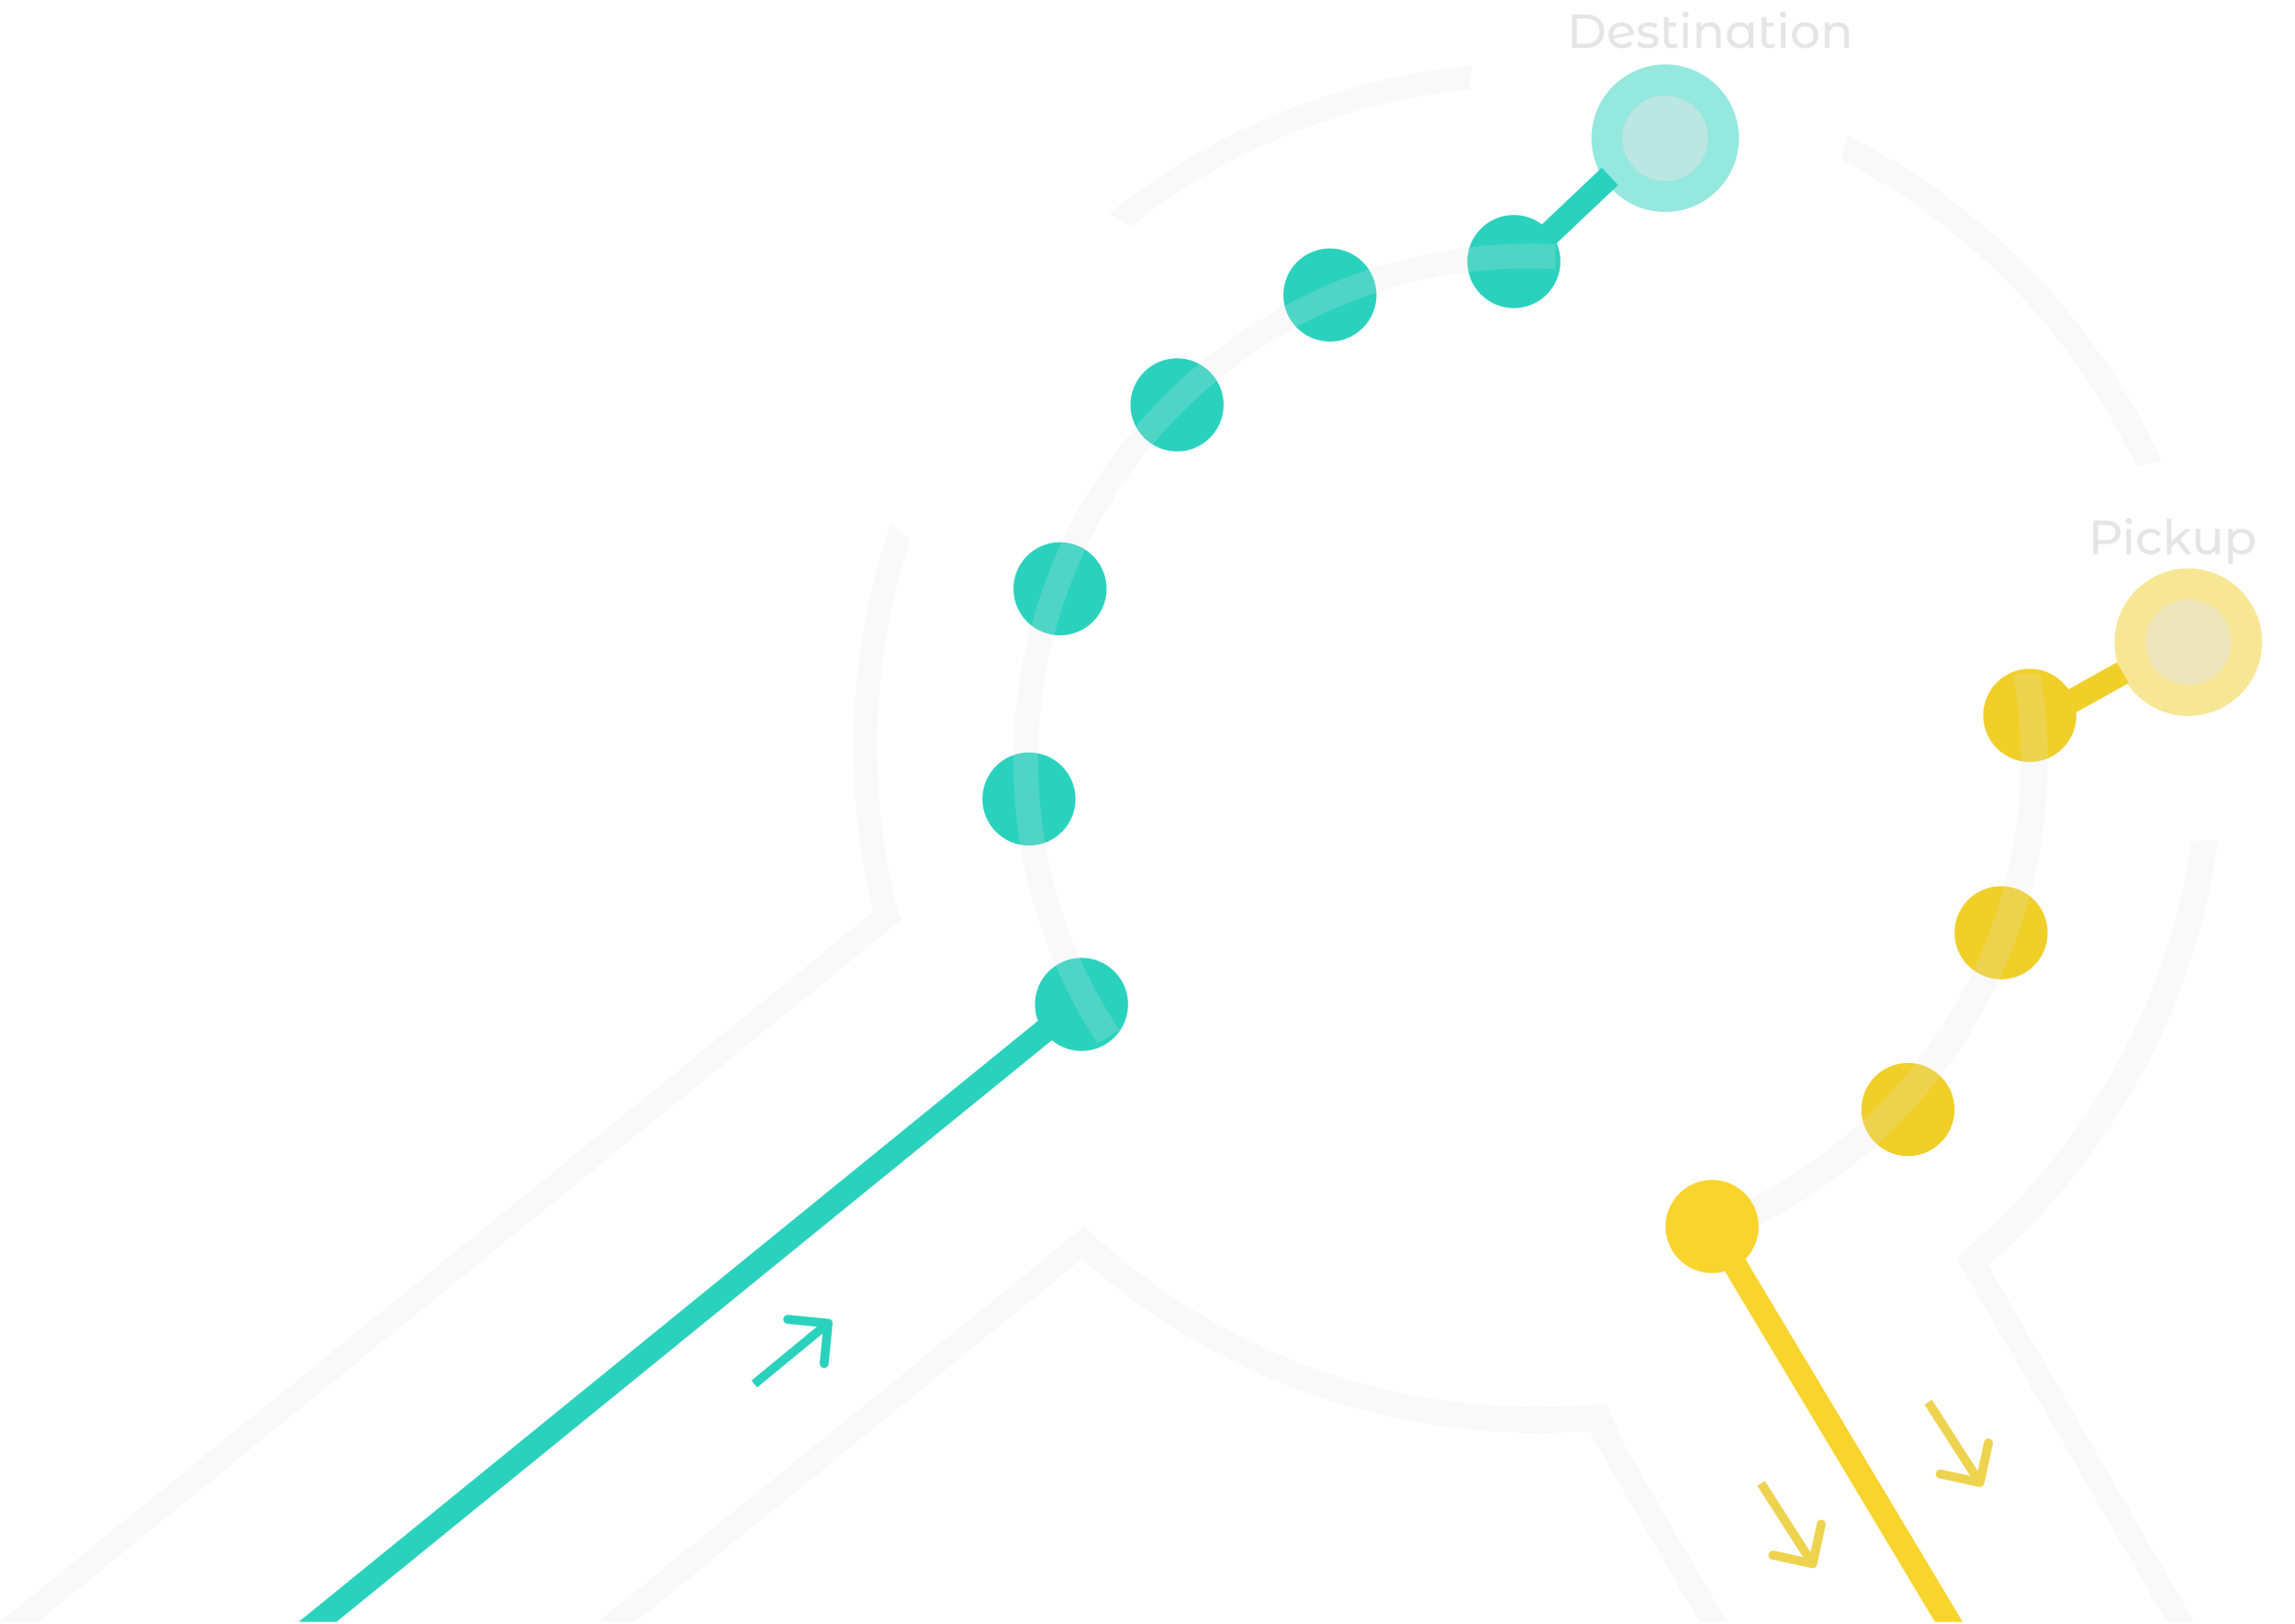 <svg width="766" height="542" viewBox="0 0 766 542" fill="none" xmlns="http://www.w3.org/2000/svg">
<path d="M524.68 4.8H529.4C530.584 4.8 531.635 5.035 532.552 5.504C533.469 5.973 534.179 6.635 534.68 7.488C535.192 8.331 535.448 9.301 535.448 10.4C535.448 11.499 535.192 12.475 534.68 13.328C534.179 14.171 533.469 14.827 532.552 15.296C531.635 15.765 530.584 16 529.4 16H524.68V4.8ZM529.304 14.608C530.211 14.608 531.005 14.432 531.688 14.08C532.381 13.728 532.915 13.237 533.288 12.608C533.661 11.968 533.848 11.232 533.848 10.4C533.848 9.568 533.661 8.837 533.288 8.208C532.915 7.568 532.381 7.072 531.688 6.72C531.005 6.368 530.211 6.192 529.304 6.192H526.28V14.608H529.304ZM541.499 14.752C542.512 14.752 543.328 14.411 543.947 13.728L544.779 14.72C544.405 15.168 543.931 15.509 543.355 15.744C542.789 15.979 542.155 16.096 541.451 16.096C540.555 16.096 539.76 15.915 539.067 15.552C538.373 15.179 537.835 14.661 537.451 14C537.077 13.339 536.891 12.592 536.891 11.76C536.891 10.939 537.072 10.197 537.435 9.536C537.808 8.875 538.315 8.363 538.955 8C539.605 7.627 540.336 7.44 541.147 7.44C541.915 7.44 542.613 7.616 543.243 7.968C543.872 8.309 544.373 8.795 544.747 9.424C545.12 10.053 545.312 10.779 545.323 11.6L538.587 12.912C538.8 13.499 539.157 13.952 539.659 14.272C540.171 14.592 540.784 14.752 541.499 14.752ZM541.147 8.736C540.613 8.736 540.133 8.859 539.707 9.104C539.291 9.349 538.965 9.696 538.731 10.144C538.496 10.581 538.379 11.093 538.379 11.68V11.84L543.803 10.816C543.664 10.197 543.355 9.696 542.875 9.312C542.395 8.928 541.819 8.736 541.147 8.736ZM549.904 16.096C549.21 16.096 548.544 16.005 547.904 15.824C547.264 15.632 546.762 15.392 546.4 15.104L547.04 13.888C547.413 14.155 547.866 14.368 548.4 14.528C548.933 14.688 549.472 14.768 550.016 14.768C551.36 14.768 552.032 14.384 552.032 13.616C552.032 13.36 551.941 13.157 551.76 13.008C551.578 12.859 551.349 12.752 551.072 12.688C550.805 12.613 550.421 12.533 549.92 12.448C549.237 12.341 548.677 12.219 548.24 12.08C547.813 11.941 547.445 11.707 547.136 11.376C546.826 11.045 546.672 10.581 546.672 9.984C546.672 9.216 546.992 8.603 547.632 8.144C548.272 7.675 549.13 7.44 550.208 7.44C550.773 7.44 551.338 7.509 551.904 7.648C552.469 7.787 552.933 7.973 553.296 8.208L552.64 9.424C551.946 8.976 551.13 8.752 550.192 8.752C549.541 8.752 549.045 8.859 548.704 9.072C548.362 9.285 548.192 9.568 548.192 9.92C548.192 10.197 548.288 10.416 548.48 10.576C548.672 10.736 548.906 10.853 549.184 10.928C549.472 11.003 549.872 11.088 550.384 11.184C551.066 11.301 551.616 11.429 552.032 11.568C552.458 11.696 552.821 11.92 553.12 12.24C553.418 12.56 553.568 13.008 553.568 13.584C553.568 14.352 553.237 14.965 552.576 15.424C551.925 15.872 551.034 16.096 549.904 16.096ZM559.951 15.504C559.727 15.696 559.45 15.845 559.119 15.952C558.789 16.048 558.447 16.096 558.095 16.096C557.242 16.096 556.581 15.867 556.111 15.408C555.642 14.949 555.407 14.293 555.407 13.44V5.664H556.943V7.52H559.375V8.784H556.943V13.376C556.943 13.835 557.055 14.187 557.279 14.432C557.514 14.677 557.845 14.8 558.271 14.8C558.741 14.8 559.141 14.667 559.471 14.4L559.951 15.504ZM561.8 7.52H563.336V16H561.8V7.52ZM562.568 5.888C562.269 5.888 562.018 5.792 561.816 5.6C561.624 5.408 561.528 5.173 561.528 4.896C561.528 4.619 561.624 4.384 561.816 4.192C562.018 3.989 562.269 3.888 562.568 3.888C562.866 3.888 563.112 3.984 563.304 4.176C563.506 4.357 563.608 4.587 563.608 4.864C563.608 5.152 563.506 5.397 563.304 5.6C563.112 5.792 562.866 5.888 562.568 5.888ZM570.797 7.44C571.874 7.44 572.727 7.755 573.357 8.384C573.997 9.003 574.317 9.915 574.317 11.12V16H572.781V11.296C572.781 10.475 572.583 9.856 572.189 9.44C571.794 9.024 571.229 8.816 570.493 8.816C569.661 8.816 569.005 9.061 568.525 9.552C568.045 10.032 567.805 10.725 567.805 11.632V16H566.269V7.52H567.741V8.8C568.05 8.363 568.466 8.027 568.989 7.792C569.522 7.557 570.125 7.44 570.797 7.44ZM585.206 7.52V16H583.734V14.656C583.393 15.125 582.961 15.483 582.438 15.728C581.915 15.973 581.339 16.096 580.71 16.096C579.889 16.096 579.153 15.915 578.502 15.552C577.851 15.189 577.339 14.683 576.966 14.032C576.603 13.371 576.422 12.613 576.422 11.76C576.422 10.907 576.603 10.155 576.966 9.504C577.339 8.853 577.851 8.347 578.502 7.984C579.153 7.621 579.889 7.44 580.71 7.44C581.318 7.44 581.878 7.557 582.39 7.792C582.902 8.016 583.329 8.352 583.67 8.8V7.52H585.206ZM580.838 14.752C581.371 14.752 581.857 14.629 582.294 14.384C582.731 14.128 583.073 13.776 583.318 13.328C583.563 12.869 583.686 12.347 583.686 11.76C583.686 11.173 583.563 10.656 583.318 10.208C583.073 9.749 582.731 9.397 582.294 9.152C581.857 8.907 581.371 8.784 580.838 8.784C580.294 8.784 579.803 8.907 579.366 9.152C578.939 9.397 578.598 9.749 578.342 10.208C578.097 10.656 577.974 11.173 577.974 11.76C577.974 12.347 578.097 12.869 578.342 13.328C578.598 13.776 578.939 14.128 579.366 14.384C579.803 14.629 580.294 14.752 580.838 14.752ZM592.576 15.504C592.352 15.696 592.075 15.845 591.744 15.952C591.414 16.048 591.072 16.096 590.72 16.096C589.867 16.096 589.206 15.867 588.736 15.408C588.267 14.949 588.032 14.293 588.032 13.44V5.664H589.568V7.52H592V8.784H589.568V13.376C589.568 13.835 589.68 14.187 589.904 14.432C590.139 14.677 590.47 14.8 590.896 14.8C591.366 14.8 591.766 14.667 592.096 14.4L592.576 15.504ZM594.425 7.52H595.961V16H594.425V7.52ZM595.193 5.888C594.894 5.888 594.643 5.792 594.441 5.6C594.249 5.408 594.153 5.173 594.153 4.896C594.153 4.619 594.249 4.384 594.441 4.192C594.643 3.989 594.894 3.888 595.193 3.888C595.491 3.888 595.737 3.984 595.929 4.176C596.131 4.357 596.233 4.587 596.233 4.864C596.233 5.152 596.131 5.397 595.929 5.6C595.737 5.792 595.491 5.888 595.193 5.888ZM602.526 16.096C601.683 16.096 600.926 15.909 600.254 15.536C599.582 15.163 599.054 14.651 598.67 14C598.296 13.339 598.11 12.592 598.11 11.76C598.11 10.928 598.296 10.187 598.67 9.536C599.054 8.875 599.582 8.363 600.254 8C600.926 7.627 601.683 7.44 602.526 7.44C603.368 7.44 604.12 7.627 604.782 8C605.454 8.363 605.976 8.875 606.35 9.536C606.734 10.187 606.926 10.928 606.926 11.76C606.926 12.592 606.734 13.339 606.35 14C605.976 14.651 605.454 15.163 604.782 15.536C604.12 15.909 603.368 16.096 602.526 16.096ZM602.526 14.752C603.07 14.752 603.555 14.629 603.982 14.384C604.419 14.128 604.76 13.776 605.006 13.328C605.251 12.869 605.374 12.347 605.374 11.76C605.374 11.173 605.251 10.656 605.006 10.208C604.76 9.749 604.419 9.397 603.982 9.152C603.555 8.907 603.07 8.784 602.526 8.784C601.982 8.784 601.491 8.907 601.054 9.152C600.627 9.397 600.286 9.749 600.03 10.208C599.784 10.656 599.662 11.173 599.662 11.76C599.662 12.347 599.784 12.869 600.03 13.328C600.286 13.776 600.627 14.128 601.054 14.384C601.491 14.629 601.982 14.752 602.526 14.752ZM613.578 7.44C614.655 7.44 615.508 7.755 616.138 8.384C616.778 9.003 617.098 9.915 617.098 11.12V16H615.562V11.296C615.562 10.475 615.364 9.856 614.97 9.44C614.575 9.024 614.01 8.816 613.274 8.816C612.442 8.816 611.786 9.061 611.306 9.552C610.826 10.032 610.586 10.725 610.586 11.632V16H609.05V7.52H610.522V8.8C610.831 8.363 611.247 8.027 611.77 7.792C612.303 7.557 612.906 7.44 613.578 7.44Z" fill="#E5E5E5"/>
<path d="M703.048 173.8C704.499 173.8 705.64 174.147 706.472 174.84C707.304 175.533 707.72 176.488 707.72 177.704C707.72 178.92 707.304 179.875 706.472 180.568C705.64 181.261 704.499 181.608 703.048 181.608H700.28V185H698.68V173.8H703.048ZM703 180.216C704.013 180.216 704.787 180.003 705.32 179.576C705.853 179.139 706.12 178.515 706.12 177.704C706.12 176.893 705.853 176.275 705.32 175.848C704.787 175.411 704.013 175.192 703 175.192H700.28V180.216H703ZM709.706 176.52H711.242V185H709.706V176.52ZM710.474 174.888C710.175 174.888 709.925 174.792 709.722 174.6C709.53 174.408 709.434 174.173 709.434 173.896C709.434 173.619 709.53 173.384 709.722 173.192C709.925 172.989 710.175 172.888 710.474 172.888C710.773 172.888 711.018 172.984 711.21 173.176C711.413 173.357 711.514 173.587 711.514 173.864C711.514 174.152 711.413 174.397 711.21 174.6C711.018 174.792 710.773 174.888 710.474 174.888ZM717.871 185.096C717.007 185.096 716.233 184.909 715.551 184.536C714.879 184.163 714.351 183.651 713.967 183C713.583 182.339 713.391 181.592 713.391 180.76C713.391 179.928 713.583 179.187 713.967 178.536C714.351 177.875 714.879 177.363 715.551 177C716.233 176.627 717.007 176.44 717.871 176.44C718.639 176.44 719.321 176.595 719.919 176.904C720.527 177.213 720.996 177.661 721.327 178.248L720.159 179C719.892 178.595 719.561 178.291 719.167 178.088C718.772 177.885 718.335 177.784 717.855 177.784C717.3 177.784 716.799 177.907 716.351 178.152C715.913 178.397 715.567 178.749 715.311 179.208C715.065 179.656 714.943 180.173 714.943 180.76C714.943 181.357 715.065 181.885 715.311 182.344C715.567 182.792 715.913 183.139 716.351 183.384C716.799 183.629 717.3 183.752 717.855 183.752C718.335 183.752 718.772 183.651 719.167 183.448C719.561 183.245 719.892 182.941 720.159 182.536L721.327 183.272C720.996 183.859 720.527 184.312 719.919 184.632C719.321 184.941 718.639 185.096 717.871 185.096ZM726.502 181.048L724.742 182.68V185H723.206V173.128H724.742V180.744L729.366 176.52H731.222L727.654 180.024L731.574 185H729.686L726.502 181.048ZM740.813 176.52V185H739.357V183.72C739.048 184.157 738.637 184.499 738.125 184.744C737.624 184.979 737.074 185.096 736.477 185.096C735.346 185.096 734.456 184.787 733.805 184.168C733.154 183.539 732.829 182.616 732.829 181.4V176.52H734.365V181.224C734.365 182.045 734.562 182.669 734.957 183.096C735.352 183.512 735.917 183.72 736.653 183.72C737.464 183.72 738.104 183.475 738.573 182.984C739.042 182.493 739.277 181.8 739.277 180.904V176.52H740.813ZM748.233 176.44C749.055 176.44 749.791 176.621 750.441 176.984C751.092 177.347 751.599 177.853 751.961 178.504C752.335 179.155 752.521 179.907 752.521 180.76C752.521 181.613 752.335 182.371 751.961 183.032C751.599 183.683 751.092 184.189 750.441 184.552C749.791 184.915 749.055 185.096 748.233 185.096C747.625 185.096 747.065 184.979 746.553 184.744C746.052 184.509 745.625 184.168 745.273 183.72V188.104H743.737V176.52H745.209V177.864C745.551 177.395 745.983 177.043 746.505 176.808C747.028 176.563 747.604 176.44 748.233 176.44ZM748.105 183.752C748.649 183.752 749.135 183.629 749.561 183.384C749.999 183.128 750.34 182.776 750.585 182.328C750.841 181.869 750.969 181.347 750.969 180.76C750.969 180.173 750.841 179.656 750.585 179.208C750.34 178.749 749.999 178.397 749.561 178.152C749.135 177.907 748.649 177.784 748.105 177.784C747.572 177.784 747.087 177.912 746.649 178.168C746.223 178.413 745.881 178.76 745.625 179.208C745.38 179.656 745.257 180.173 745.257 180.76C745.257 181.347 745.38 181.869 745.625 182.328C745.871 182.776 746.212 183.128 746.649 183.384C747.087 183.629 747.572 183.752 748.105 183.752Z" fill="#E5E5E5"/>
<circle cx="730.386" cy="214.351" r="24.614" fill="#F0CF28" fill-opacity="0.5"/>
<circle cx="730.386" cy="214.351" r="14.276" fill="#E5E5E5" fill-opacity="0.5"/>
<circle cx="360.977" cy="335.23" r="15.546" fill="#2AD2BE"/>
<circle cx="343.438" cy="266.669" r="15.546" fill="#2AD2BE"/>
<circle cx="353.802" cy="196.514" r="15.546" fill="#2AD2BE"/>
<circle cx="392.865" cy="135.128" r="15.546" fill="#2AD2BE"/>
<circle cx="443.887" cy="98.456" r="15.546" fill="#2AD2BE"/>
<path fill-rule="evenodd" clip-rule="evenodd" d="M540.087 61.762L534.605 55.974L514.636 74.885C512.032 72.917 508.789 71.749 505.273 71.749C496.687 71.749 489.727 78.71 489.727 87.295C489.727 95.881 496.687 102.841 505.273 102.841C513.858 102.841 520.818 95.881 520.818 87.295C520.818 85.128 520.375 83.064 519.573 81.189L540.087 61.762Z" fill="#2AD2BE"/>
<path fill-rule="evenodd" clip-rule="evenodd" d="M710.443 228.009L706.558 221.047L690.367 230.081C687.574 225.942 682.84 223.221 677.472 223.221C668.886 223.221 661.926 230.181 661.926 238.766C661.926 247.352 668.886 254.312 677.472 254.312C686.057 254.312 693.017 247.352 693.017 238.766C693.017 238.425 693.006 238.086 692.985 237.75L710.443 228.009Z" fill="#F0CF28"/>
<circle cx="667.905" cy="311.313" r="15.546" fill="#F0CF28"/>
<circle cx="636.814" cy="370.307" r="15.546" fill="#F0CF28"/>
<path fill-rule="evenodd" clip-rule="evenodd" d="M519.224 81.516C516.45 81.383 513.66 81.316 510.853 81.316C415.53 81.316 338.256 158.591 338.256 253.913C338.256 288.725 348.562 321.129 366.289 348.242L373.621 343.879C356.487 317.975 346.51 286.921 346.51 253.538C346.51 162.981 419.921 89.571 510.478 89.571C513.412 89.571 516.328 89.648 519.224 89.8V81.516ZM560.972 419.122C631.853 397.647 683.451 331.806 683.451 253.913C683.451 243.996 682.614 234.275 681.008 224.815H671.938C673.586 234.141 674.446 243.739 674.446 253.538C674.446 327.398 625.61 389.852 558.467 410.372L560.972 419.122Z" fill="#E5E5E5" fill-opacity="0.2"/>
<circle cx="555.796" cy="46.139" r="24.614" fill="#2AD2BE" fill-opacity="0.5"/>
<circle cx="555.796" cy="46.139" r="14.276" fill="#E5E5E5" fill-opacity="0.5"/>
<path fill-rule="evenodd" clip-rule="evenodd" d="M353.78 345.003L348.751 338.817L99.684 541.31H112.322L353.78 345.003Z" fill="#2AD2BE"/>
<path fill-rule="evenodd" clip-rule="evenodd" d="M582.558 420.237C585.299 417.435 586.987 413.6 586.987 409.371C586.987 400.785 580.027 393.825 571.442 393.825C562.856 393.825 555.896 400.785 555.896 409.371C555.896 417.956 562.856 424.916 571.442 424.916C572.923 424.916 574.355 424.709 575.712 424.322L645.792 541.31H655.085L582.558 420.237Z" fill="#F8D42D"/>
<path fill-rule="evenodd" clip-rule="evenodd" d="M614.418 53.238C615.345 50.629 616.106 47.943 616.69 45.191C662.779 68.479 699.919 106.902 721.575 153.927C718.669 154.408 715.829 155.087 713.069 155.947C692.437 111.779 657.592 75.581 614.418 53.238ZM370.091 71.354C403.907 44.075 445.648 26.226 491.317 21.803C490.899 24.436 490.642 27.123 490.556 29.853C448.071 34.197 409.158 50.607 377.3 75.6C375 74.034 372.593 72.614 370.091 71.354ZM657.422 427.521C657.288 427.63 657.153 427.739 657.018 427.847C656.802 427.103 656.574 426.365 656.332 425.633L653.157 420.133L654.01 419.64C653.967 419.544 653.924 419.448 653.88 419.352C653.828 419.237 653.776 419.122 653.723 419.007C694.923 384.899 723.51 336.089 731.444 280.617C731.656 280.619 731.868 280.62 732.081 280.62C734.909 280.62 737.693 280.436 740.423 280.08C732.876 336.643 704.662 386.671 663.625 422.321L732.324 541.31H723.118L657.422 427.521ZM576.322 541.31L539.149 476.924C539.468 476.889 539.786 476.853 540.104 476.816C538.591 474.121 537.268 471.304 536.153 468.385C528.623 469.162 520.981 469.561 513.245 469.561C456.836 469.561 405.376 448.372 366.389 413.519L366.252 413.597L366.123 413.669L362.304 408.972L199.528 541.31H212.165L361.196 420.147C401.665 456.331 455.085 478.33 513.644 478.33C519.281 478.33 524.871 478.126 530.406 477.725L567.117 541.31H576.322ZM12.638 541.31H0L291.454 304.356C287.134 286.791 284.843 268.427 284.843 249.529C284.843 223.25 289.273 198.006 297.427 174.504C299.462 176.445 301.624 178.253 303.901 179.913C296.708 201.681 292.815 224.951 292.815 249.13C292.815 268.341 295.272 286.978 299.89 304.743L299.8 304.803L299.665 304.893L301.164 306.736L12.638 541.31Z" fill="#E5E5E5" fill-opacity="0.2"/>
<path d="M660.48 496.277C661.289 496.454 662.088 495.942 662.265 495.132L665.15 481.944C665.327 481.135 664.814 480.335 664.005 480.158C663.196 479.981 662.396 480.494 662.219 481.303L659.655 493.026L647.932 490.462C647.123 490.285 646.323 490.798 646.146 491.607C645.969 492.416 646.482 493.216 647.291 493.393L660.48 496.277ZM642.327 468.776L659.537 495.621L662.063 494.002L644.853 467.157L642.327 468.776Z" fill="#EED34E"/>
<path d="M604.674 523.383C605.484 523.56 606.283 523.047 606.46 522.238L609.345 509.049C609.522 508.24 609.009 507.441 608.2 507.264C607.391 507.087 606.591 507.599 606.414 508.408L603.85 520.131L592.127 517.567C591.318 517.39 590.518 517.903 590.341 518.712C590.164 519.522 590.677 520.321 591.486 520.498L604.674 523.383ZM586.522 495.881L603.732 522.727L606.258 521.108L589.047 494.262L586.522 495.881Z" fill="#EED34E"/>
<path d="M277.879 441.795C277.959 440.971 277.355 440.238 276.531 440.158L263.094 438.855C262.269 438.775 261.536 439.379 261.456 440.203C261.376 441.028 261.98 441.761 262.804 441.841L274.748 442.999L273.59 454.943C273.51 455.767 274.114 456.501 274.939 456.581C275.763 456.661 276.496 456.057 276.576 455.232L277.879 441.795ZM252.72 463.076L277.339 442.809L275.433 440.493L250.813 460.76L252.72 463.076Z" fill="#2AD2BE"/>
</svg>
